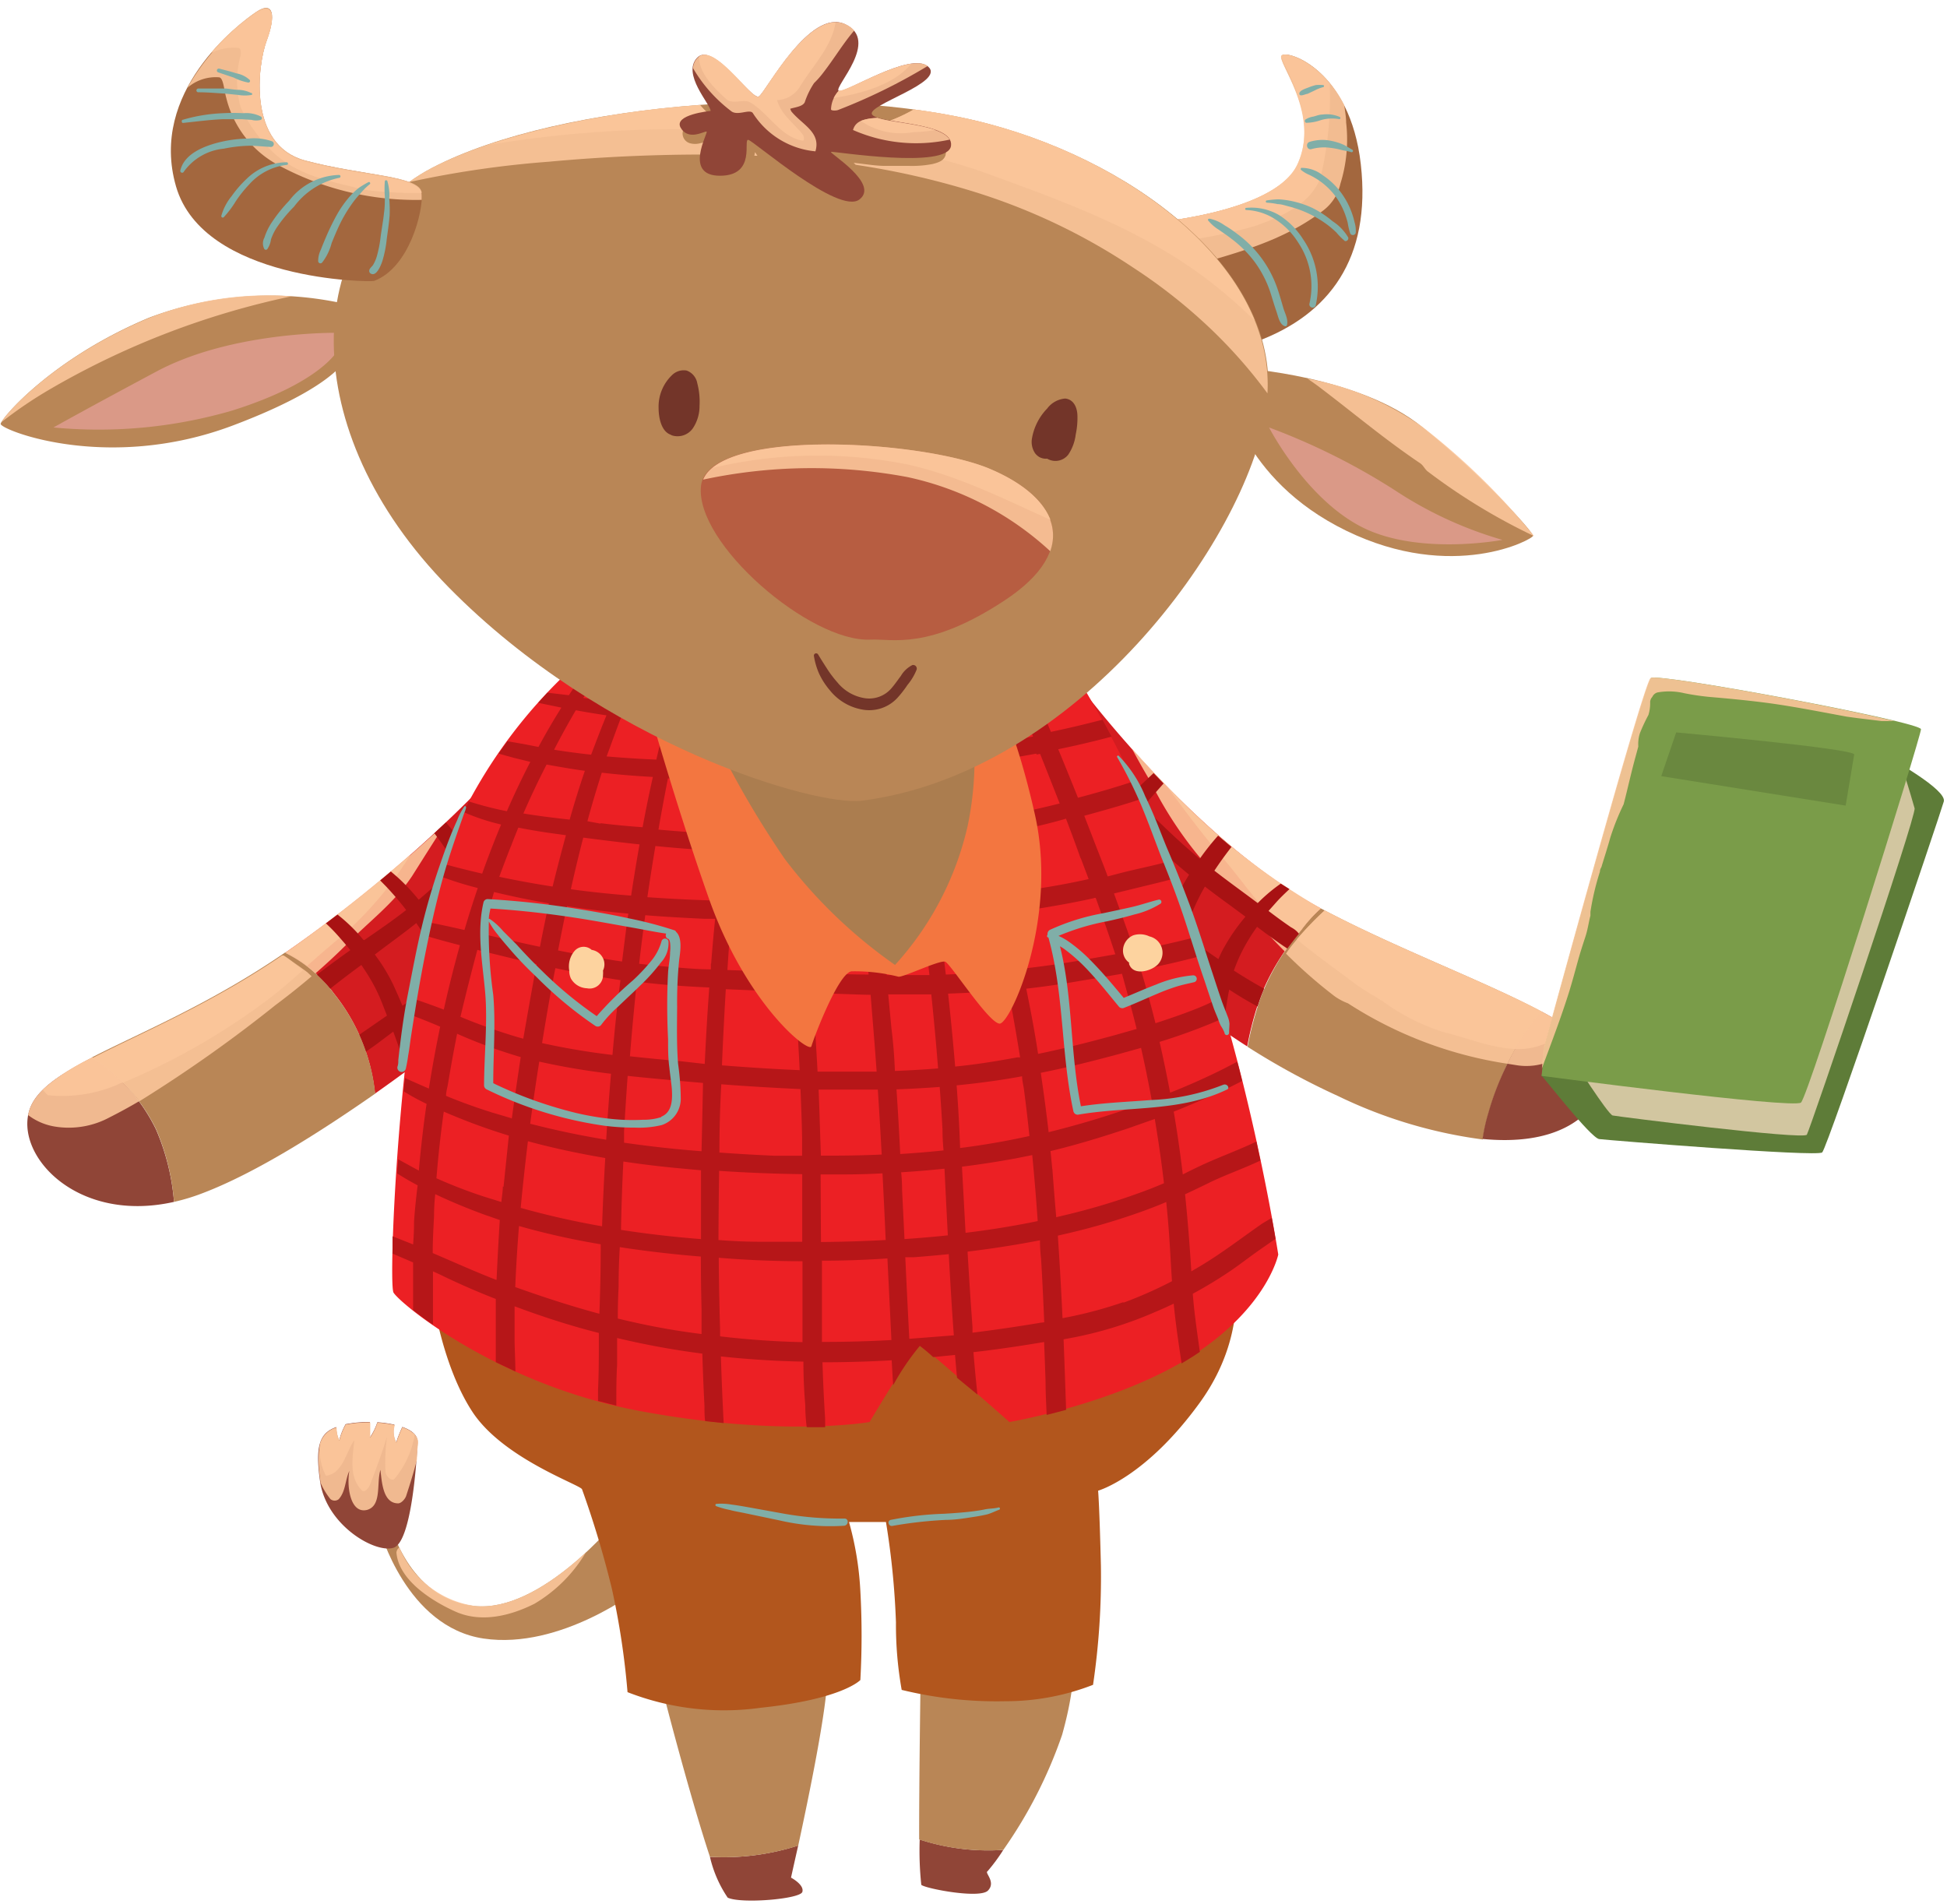 <svg xmlns="http://www.w3.org/2000/svg" viewBox="-0.05 -0.59 146.01 142.8"><title>Depositphotos_126046586_02</title><g data-name="Layer 2"><g data-name="Layer 1" style="isolation:isolate"><path d="M85.3 16.21c.32 0 10.24-.69 12-4.48S95.65 4 96.08 3.57s5.12 1.07 5.92 8.16S99.6 23 94.26 25s-5.87 1.65-6 1.55-2.96-10.34-2.96-10.34z" fill="#a3673e"/><path d="M90.28 19.08c3.15-.91 6.19-1.81 8.91-3.89a3.46 3.46 0 0 0 1.28-2 11.13 11.13 0 0 0 .43-4.59c0-.43-.09-.87-.14-1.31-1.69-3.29-4.37-4.04-4.68-3.72s2.92 4.37 1.17 8.16-11.63 4.48-12 4.48l.84 3.07a9.06 9.06 0 0 0 4.19-.2z" style="mix-blend-mode:overlay" fill="#fbc69a" opacity=".9"/><path d="M99 12.63a26 26 0 0 0 .67-6.94c-1.57-1.93-3.37-2.37-3.62-2.11-.4.42 2.95 4.36 1.2 8.15s-11.63 4.48-12 4.48l.42 1.54a38 38 0 0 0 8.4-1.39c1.93-.69 4.26-1.65 4.93-3.73z" style="mix-blend-mode:overlay" fill="#fbc69a" opacity=".9"/><g style="mix-blend-mode:multiply" fill="#80aea8"><path d="M96.2 22.54c-.14-.47-.27-.95-.43-1.42a8.48 8.48 0 0 0-3-4.14c-.31-.24-.64-.47-1-.68a2.9 2.9 0 0 0-1.12-.49c-.07 0-.15.06-.1.13a3.26 3.26 0 0 0 .83.72c.31.22.62.42.92.66A8.66 8.66 0 0 1 94 19a8.19 8.19 0 0 1 1.24 2.41c.14.44.27.89.42 1.32s.24 1 .63 1.14a.12.12 0 0 0 .17-.07c.12-.42-.15-.89-.26-1.26z"/><path d="M97.67 17.35a5.84 5.84 0 0 0-1.8-1.81 4.13 4.13 0 0 0-2.46-.54.08.08 0 0 0 0 .16 4.3 4.3 0 0 1 2.21.72 5.57 5.57 0 0 1 1.69 1.73 5.87 5.87 0 0 1 .83 4.61.25.25 0 0 0 .47.13 6.32 6.32 0 0 0-.94-5z"/><path d="M101.05 17.21A3.66 3.66 0 0 0 99.88 16a7.49 7.49 0 0 0-1.52-1 7.24 7.24 0 0 0-1.69-.54 6.36 6.36 0 0 0-.85-.1 6.64 6.64 0 0 0-.86.08c-.11 0-.11.17 0 .17a5.39 5.39 0 0 1 .81.11c.26 0 .52.09.78.16a8.25 8.25 0 0 1 3 1.43 7 7 0 0 1 .61.53 5.53 5.53 0 0 0 .59.6c.12.15.38-.04.3-.23z"/><path d="M101.54 16.11a6.21 6.21 0 0 0-.26-.86 5.74 5.74 0 0 0-.86-1.52 5.35 5.35 0 0 0-1.28-1.18 2.55 2.55 0 0 0-1.6-.55.1.1 0 0 0 0 .17 2.43 2.43 0 0 0 .61.36 6 6 0 0 1 .71.41A5.34 5.34 0 0 1 100 14a5.47 5.47 0 0 1 .77 1.35 6.07 6.07 0 0 1 .25.78 4.62 4.62 0 0 0 .19.79.22.22 0 0 0 .41-.05 2.08 2.08 0 0 0-.08-.76z"/><path d="M101.35 10.63c-.24-.13-.45-.28-.7-.39a4.51 4.51 0 0 0-.84-.26 3.21 3.21 0 0 0-1.65.07c-.34.11-.2.65.15.54a3.52 3.52 0 0 1 1.43-.09 5.4 5.4 0 0 1 .74.14c.26.07.53.09.79.18a.1.1 0 0 0 .08-.19z"/><path d="M100.42 8.18A2.43 2.43 0 0 0 99.13 8c-.23 0-.45.09-.67.15a1.59 1.59 0 0 0-.62.23.15.15 0 0 0 .06.24 3.4 3.4 0 0 0 1.1-.2 3 3 0 0 1 1.35-.08.08.08 0 0 0 .07-.16z"/><path d="M99.17 5.79a3.07 3.07 0 0 0-.54 0 4.16 4.16 0 0 0-.58.19c-.17.07-.69.22-.66.47s.47 0 .61 0l.57-.27a3.16 3.16 0 0 1 .62-.24c.08-.02.06-.16-.02-.15z"/></g><path d="M93 27c.21.05 8.86.59 13.6 4.43s8.32 7.9 8.32 8.16-6 3.52-14-.37-9-10.67-9-10.67z" fill="#b98656"/><path d="M106.49 34.18c.21.16.32.43.53.59a45.45 45.45 0 0 0 7.98 4.85 51.08 51.08 0 0 0-8.32-8.15A21.39 21.39 0 0 0 98 27.81q.47.31.93.66c2.6 1.97 4.79 3.84 7.56 5.71z" style="mix-blend-mode:overlay" fill="#fbc69a" opacity=".9"/><path d="M95.12 31.47a49.37 49.37 0 0 1 9.5 4.75 29.41 29.41 0 0 0 8 3.68s-6.27 1.2-10.52-.95-6.98-7.48-6.98-7.48z" fill="#da9987"/><path d="M26 22.24a25.7 25.7 0 0 0-14.88 1C3.84 26.29.05 30.77 0 31.2s8 3.68 17.44.11 8.86-6 8.86-6z" fill="#b98656"/><path d="M21.82 21.63a24.15 24.15 0 0 0-10.67 1.62C4.31 26.1.55 30.21.06 31.07a32.34 32.34 0 0 1 3.59-2.44 60.86 60.86 0 0 1 18.17-7z" style="mix-blend-mode:overlay" fill="#fbc69a" opacity=".9"/><path d="M25.29 24.37c-.16 0-7.95-.12-13.6 2.9s-7.73 4.2-7.73 4.2a35.73 35.73 0 0 0 13.44-1.28c6.69-2.11 7.89-4.53 7.89-4.53z" fill="#da9987"/><path d="M53.19 138.67a9.07 9.07 0 0 0 1.33 3.06c1 .48 5.44.11 5.6-.43s-.85-1.07-.85-1.07.22-1 .54-2.41a18.27 18.27 0 0 1-6.62.85z" fill="#904537"/><path d="M49.51 125.62c0 .12 2.14 8.41 3.68 13.05a18.27 18.27 0 0 0 6.62-.84C60.6 134.18 62 127.43 62 125c.1-3.43-12.49.62-12.49.62z" fill="#b98656"/><path d="M74 139.76a13.41 13.41 0 0 0 1.19-1.61 16.6 16.6 0 0 1-6.27-.78 24.19 24.19 0 0 0 .12 3.4c.27.27 4.38 1.07 5 .43s-.26-1.33-.04-1.44z" fill="#904537"/><path d="M75.19 138.15a34.42 34.42 0 0 0 4.41-8.63c1.23-4.37.85-6.56.75-6.72S69 124.45 69 124.45s-.13 8.14-.12 12.92a16.6 16.6 0 0 0 6.31.78z" fill="#b98656"/><path d="M29.18 113.57s1.33 5.76 6.35 6.29 10.67-6.45 10.56-6.29 1.81 5 1.81 5-5.87 4.59-11.68 3.73-7.79-8.16-7.79-8.16z" fill="#b98656"/><path d="M29.68 115.85c.16 2 2.51 3.57 4.43 4.43s4.11.32 5.92-.59a11 11 0 0 0 3.85-3.84c-2.09 1.93-5.33 4.33-8.35 4a7.23 7.23 0 0 1-5.63-4.38.51.51 0 0 0-.22.38z" style="mix-blend-mode:overlay" fill="#fbc69a" opacity=".9"/><path d="M30.12 106.43a10.17 10.17 0 0 0-.46 1.16 1.74 1.74 0 0 1-.13-1.33 8.27 8.27 0 0 0-1.28-.18 4.78 4.78 0 0 1-.56 1.14v-1.16a9.79 9.79 0 0 0-1.32.08l-.5.08a4.75 4.75 0 0 0-.48 1.22 2.19 2.19 0 0 1-.22-1c-1.26.44-1.59 1.43-1.22 4.05.46 3.31 4.13 5.44 5.51 5s1.74-6.69 1.81-7.86c.04-.57-.43-.95-1.15-1.2z" fill="#904537"/><path d="M25.35 111.85c.53-.59.48-1.44.8-2.13-.21 1.12.05 3.25 1.33 2.93 1.12-.32.69-2 1-3 .11 1 .21 2.51 1.33 2.51.21 0 .48-.27.59-.53.3-.92.59-1.84.82-2.77 0-.57.07-1 .09-1.26 0-.49-.44-.87-1.16-1.13a10.17 10.17 0 0 0-.46 1.16 1.74 1.74 0 0 1-.13-1.33 8.27 8.27 0 0 0-1.28-.18 4.78 4.78 0 0 1-.56 1.14v-1.16a9.79 9.79 0 0 0-1.32.08l-.5.08a4.75 4.75 0 0 0-.48 1.22 2.19 2.19 0 0 1-.22-1c-1.26.44-1.59 1.43-1.22 4.05v.06a5.14 5.14 0 0 0 .75 1.25.49.49 0 0 0 .62.01z" style="mix-blend-mode:overlay" fill="#fbc69a" opacity=".9"/><path d="M24.39 110.09c1.28-.16 1.49-1.76 2.13-2.67-.11 1.23-.43 2.72.53 3.73.21.27.53-.11.64-.37.48-1.23.91-2.4 1.28-3.63a14.87 14.87 0 0 0-.11 2.67c.05.32.48.75.69.48a6.86 6.86 0 0 0 1.5-3.3 2.3 2.3 0 0 0-.93-.54 10.17 10.17 0 0 0-.46 1.16 1.74 1.74 0 0 1-.13-1.33 8.27 8.27 0 0 0-1.28-.18 4.78 4.78 0 0 1-.56 1.14v-1.16a9.79 9.79 0 0 0-1.32.08l-.5.08a4.75 4.75 0 0 0-.48 1.22 2.19 2.19 0 0 1-.22-1 1.76 1.76 0 0 0-1.23 1.24 4.28 4.28 0 0 0 .45 2.38z" style="mix-blend-mode:overlay" fill="#fbc69a" opacity=".9"/><path d="M32.38 96.55s.69 5.23 3 8.75 8.16 5.49 8.22 5.81a73.33 73.33 0 0 1 2.24 7.47 58.47 58.47 0 0 1 1.17 7.74 19.9 19.9 0 0 0 9.99 1.17c6.14-.64 7.47-2.08 7.47-2.08a60.37 60.37 0 0 0 0-6.67 23.48 23.48 0 0 0-.85-5.18h2.77a59.45 59.45 0 0 1 .75 7.52 27.74 27.74 0 0 0 .43 5.07 29.93 29.93 0 0 0 7.74.85 18 18 0 0 0 6.61-1.23 55.46 55.46 0 0 0 .59-8.91c-.11-4.59-.21-5.65-.21-5.65s3.57-1 7.63-6.61 2.45-11 2.29-11.1-59.84 3.05-59.84 3.05z" fill="#b2561d"/><path d="M74.82 112.47c-.32.09-.67.07-1 .14s-.68.12-1 .16c-.69.08-1.38.13-2.07.17a24.2 24.2 0 0 0-4 .46c-.3.07-.17.51.13.45a32 32 0 0 1 4-.45c.68 0 1.36-.11 2-.21q.49-.07 1-.18c.37-.08.68-.26 1-.37a.09.09 0 0 0-.06-.17z" style="mix-blend-mode:multiply" fill="#80aea8"/><path d="M63.27 113.3a24.23 24.23 0 0 1-4.83-.42l-2.44-.44c-.4-.07-.8-.14-1.2-.19a4.42 4.42 0 0 0-1.14-.05.09.09 0 0 0 0 .17 6.35 6.35 0 0 0 1 .28c.4.11.81.17 1.22.26l2.49.52a16.83 16.83 0 0 0 4.88.41c.35-.04.37-.55.02-.54z" style="mix-blend-mode:multiply" fill="#80aea8"/><path d="M37.55 56.9a100.7 100.7 0 0 1-15.36 13.37l-.83.58A10.21 10.21 0 0 1 25 73.93a14.31 14.31 0 0 1 3.07 7.5c4.62-3.25 8.18-6.2 8.18-6.2z" fill="#d41c20"/><path d="M6.87 78.72C4.4 80 2.69 81.14 2.18 82.59 1 86 5.67 91.2 13 89.55a17.14 17.14 0 0 0-1.35-5.43 13.44 13.44 0 0 0-4.78-5.4z" fill="#904537"/><path d="M28.09 81.43a14.31 14.31 0 0 0-3.09-7.5 10.21 10.21 0 0 0-3.66-3.09c-5.54 3.82-10.84 6-14.49 7.87a13.44 13.44 0 0 1 4.81 5.4A17.14 17.14 0 0 1 13 89.55a15.14 15.14 0 0 0 2.11-.64c4.04-1.53 8.89-4.63 12.98-7.48z" fill="#b98656"/><path d="M30.85 65.12c.88-1.39 1.71-2.72 2.55-4a110.51 110.51 0 0 1-11.21 9.19l-.83.58a9.12 9.12 0 0 1 2.24 1.53c.78-.68 1.54-1.38 2.29-2.13 1.71-1.76 3.57-3.09 4.96-5.17z" style="mix-blend-mode:overlay" fill="#fbc69a" opacity=".9"/><path d="M6.87 78.72C4.4 80 2.69 81.14 2.18 82.59a3.24 3.24 0 0 0-.12.45 4.48 4.48 0 0 0 2 .86 6.45 6.45 0 0 0 4.11-.69q1.15-.58 2.23-1.22a15.89 15.89 0 0 0-3.53-3.27z" style="mix-blend-mode:overlay" fill="#fbc69a" opacity=".9"/><path d="M23 72.33c-.39-.3-.8-.57-1.2-.86-.19-.14-.38-.28-.58-.4h-.08c-5.45 3.71-10.64 5.84-14.23 7.7a15.89 15.89 0 0 1 3.5 3.23 104.37 104.37 0 0 0 10.2-7.21c.95-.71 1.84-1.42 2.71-2.16z" style="mix-blend-mode:overlay" fill="#fbc69a" opacity=".9"/><path d="M30.74 63.49c-2.31 2-5.18 4.36-8.55 6.77l-.83.58a8.91 8.91 0 0 1 1.63 1c.73-.64 1.47-1.29 2.25-1.94a26.17 26.17 0 0 0 5.5-6.41z" style="mix-blend-mode:overlay" fill="#fbc69a" opacity=".9"/><path d="M34.53 71.66a32.37 32.37 0 0 0-2-3.26l-.39-.54c.92-.8 1.79-1.65 2.66-2.5q1 1.73 1.94 3.5l.18-2.52-.66-1.12-.49-.82 1.35-1.4.11-1.57-2.1 2c-.34-.52-.69-1-1.07-1.52-.21-.28-.44-.56-.67-.82l-.87.81a25.28 25.28 0 0 1 1.65 2.46c-.92.86-1.85 1.71-2.82 2.53a15.16 15.16 0 0 0-1.6-1.7l-.49-.42-.8.67.46.47a22.73 22.73 0 0 1 1.49 1.75c-1 .79-2.08 1.52-3.13 2.25h-.07q-.28-.34-.58-.66A12.52 12.52 0 0 0 25.26 68l-.87.66c.29.27.57.55.83.84s.68.77 1 1.17c-.84.6-1.68 1.21-2.5 1.84a12 12 0 0 1 1 1.05c.76-.61 1.54-1.2 2.33-1.78.24.36.48.72.7 1.1a11.09 11.09 0 0 1 .58 1.12l.08.17.2.49.36.92-2.07 1.43a13.61 13.61 0 0 1 .5 1.27l.71-.5 1.33-1 .11.3c.31.84.6 1.7.86 2.56l1.19-.89q-.17-.5-.35-1-.25-.81-.64-1.75l1.63-1.22 1.67-1.28c.39.89.74 1.8 1.08 2.72l1.16-.94c-.34-.9-.7-1.8-1.11-2.66l1.5-1.19.1-1.38zm-4.4 3.18q-.34-.82-.71-1.62a13.65 13.65 0 0 0-1-1.72l-.36-.5c1-.77 2.09-1.54 3.11-2.36l.3.45a31.75 31.75 0 0 1 1.95 3.38q-1.63 1.21-3.29 2.37z" fill="#a81213"/><path d="M3.16 81.14a3.62 3.62 0 0 0 .38.41 10.54 10.54 0 0 0 5.12-.75l.49-.22a18.51 18.51 0 0 0-2.28-1.86 15.65 15.65 0 0 0-3.71 2.42z" style="mix-blend-mode:overlay" fill="#fbc69a" opacity=".9"/><path d="M21.76 71.47c-.19-.14-.38-.28-.58-.4h-.08c-5.45 3.71-10.64 5.84-14.23 7.7a18.51 18.51 0 0 1 2.28 1.86l.21-.1a50.74 50.74 0 0 0 10.3-5.87c1.09-.8 2.07-1.64 3-2.49z" style="mix-blend-mode:overlay" fill="#fbc69a" opacity=".9"/><path d="M97.52 69.18A10.35 10.35 0 0 1 99 67.54c-9.78-5.25-18.72-17.44-18.8-17.68l-1.6 15.53a77 77 0 0 0 14.88 12.5 24.84 24.84 0 0 1 1-3.74 17 17 0 0 1 3.04-4.97z" fill="#d41c20"/><path d="M115.56 75.28c-4.33-2.31-10.84-4.72-16.4-7.66l-.16-.08a10.35 10.35 0 0 0-1.49 1.64 17 17 0 0 0-3 5 24.84 24.84 0 0 0-1 3.74 54.93 54.93 0 0 0 6.8 3.7 35.42 35.42 0 0 0 10.84 3.25 13.09 13.09 0 0 1 .43-1.94 20.57 20.57 0 0 1 3.98-7.65z" fill="#b98656"/><path d="M115.56 75.28a20.57 20.57 0 0 0-4 7.61 13.09 13.09 0 0 0-.43 1.94c5.26.51 8.18-1.38 9.17-4.17.65-1.87-1.4-3.6-4.74-5.38z" fill="#904537"/><path d="M99 67.54c-5.44-2.92-10.63-8-14.17-12 .45.85.92 1.69 1.44 2.55l.32.64a29.4 29.4 0 0 0 5 6.83 12.8 12.8 0 0 1 1.07 1.33c1.24 1.35 2.41 2.64 3.64 3.88.39-.55.8-1.09 1.25-1.63a10.35 10.35 0 0 1 1.45-1.6z" style="mix-blend-mode:overlay" fill="#fbc69a" opacity=".9"/><path d="M99.29 67.69a23.6 23.6 0 0 0-2.45 2.62c-.16.2-.31.41-.45.62a36.09 36.09 0 0 0 3.65 3.2 4.48 4.48 0 0 0 1 .53A30.34 30.34 0 0 0 113 79.19a17 17 0 0 1 2.57-3.91c-4.31-2.28-10.75-4.68-16.28-7.59z" style="mix-blend-mode:overlay" fill="#fbc69a" opacity=".9"/><path d="M118.12 77.49c.1-.15.19-.3.28-.45a21.44 21.44 0 0 0-2.84-1.76 17 17 0 0 0-2.56 3.91l.75.12a4.61 4.61 0 0 0 4.37-1.82z" style="mix-blend-mode:overlay" fill="#fbc69a" opacity=".9"/><path d="M99 67.54a50.87 50.87 0 0 1-11.55-9.16c1.42 1.91 2.71 3.66 4.26 5.45 1.28 1.49 2.29 3 3.63 4.37.56.55 1.13 1.05 1.72 1.54l.46-.56A10.35 10.35 0 0 1 99 67.54z" style="mix-blend-mode:overlay" fill="#fbc69a" opacity=".9"/><path d="M96.76 68.95c-.57-.39-1.13-.8-1.68-1.22l.57-.64c.3-.34.63-.65 1-1l-.65-.41A12.37 12.37 0 0 0 94.41 67l-.14.14c-1.08-.81-2.18-1.6-3.25-2.43.4-.61.83-1.2 1.28-1.78l-1-.85a18.74 18.74 0 0 0-1.38 1.74q-1.37-1.14-2.65-2.38c-.53-.51-1.06-1-1.56-1.56.49-.58 1-1.14 1.5-1.71l-.75-.78-.84.79c-.26.25-.51.51-.76.77l-.25-.3a35.3 35.3 0 0 1-2.22-3.12c-.7-1.07-1.35-2.18-2.05-3.26l-.34-.56-.23 2.21c.77 1.28 1.54 2.55 2.4 3.78a27.54 27.54 0 0 0 1.77 2.3 14.71 14.71 0 0 0-1.09 1.53 12.07 12.07 0 0 0-.85 1.62c-.56-.59-1.11-1.18-1.68-1.76-.4-.41-.8-.82-1.21-1.22L79 61.54l.25.28q1.14 1.29 2.3 2.55-.28.74-.53 1.5c-.17.51-.33 1-.48 1.55l1.19 1.17c.28-1 .58-2 .92-3 1 1.11 2.1 2.2 3.23 3.22q.6.55 1.23 1.07l-.16.64c-.18.75-.35 1.51-.53 2.26l1.29 1 .1-.43c.19-.82.37-1.65.57-2.47l1.27 1q.6.44 1.22.87c0 .18-.08.36-.12.54-.17.82-.32 1.65-.46 2.48l1.31.92.18-1c.12-.69.21-1.38.35-2.06q1 .66 2.13 1.27c.07-.22.14-.44.22-.66s.18-.46.27-.68q-1.16-.64-2.27-1.36a12.49 12.49 0 0 1 1.16-2.41c.18-.3.38-.59.58-.87.42.32.84.63 1.27.94s.68.48 1 .69c.28-.37.56-.74.87-1.11-.18-.23-.36-.36-.6-.49zm-9.24-.48c-1.23-1-2.4-2.13-3.53-3.27l-.89-.91.1-.29a14 14 0 0 1 1.62-3 45.34 45.34 0 0 0 4 3.76l.3.25q-.31.51-.59 1a17.14 17.14 0 0 0-1.01 2.45zm4.22 2c-.15.28-.29.57-.42.87q-1.31-.88-2.54-1.86.1-.34.21-.67a16.36 16.36 0 0 1 1.32-2.91q.89.69 1.81 1.35l1.23.91a14.16 14.16 0 0 0-1.61 2.32z" fill="#a81213"/><path d="M99.29 67.69a26.06 26.06 0 0 0-2.09 2.17c1.37 1.14 2.8 2.14 4.28 3.26.69.53 1.44.91 2.24 1.44a15.73 15.73 0 0 0 4.43 2.24c1.82.45 3.66 1.22 5.43 1.28a16.09 16.09 0 0 1 2-2.8c-4.32-2.28-10.76-4.68-16.29-7.59z" style="mix-blend-mode:overlay" fill="#fbc69a" opacity=".9"/><path d="M116.47 77.33a4.09 4.09 0 0 0 1-.93c-.58-.37-1.22-.75-1.93-1.12a16.09 16.09 0 0 0-2 2.8 4.92 4.92 0 0 0 2.93-.75z" style="mix-blend-mode:overlay" fill="#fbc69a" opacity=".9"/><path d="M43 49.38a37.91 37.91 0 0 0-9 12.4c-3.89 8.17-5 33.77-4.54 34.57s7.76 6.88 18.45 8.88 17.25.83 17.25.83 3.51-5.87 3.76-5.79 6.73 5.79 6.73 5.79 8.16-1.39 13.76-5 6.4-7.56 6.4-7.56-2.32-15.2-7.12-27.1-9.29-18.46-9.61-18.54S43 49.38 43 49.38z" fill="#ec2024"/><path d="M94.6 91.18c-1.55 1.08-3.05 2.24-4.68 3.21l-.63.37c-.12-1.93-.27-3.86-.47-5.78q.88-.41 1.76-.84c1.25-.62 2.59-1.07 3.89-1.69-.1-.46-.2-.93-.3-1.42l-.13.06c-1.31.61-2.68 1.11-4 1.72-.47.22-.93.45-1.39.68q-.19-1.59-.43-3.17-.12-.77-.25-1.54c1.19-.46 2.36-1 3.51-1.5.54-.25 1.09-.52 1.62-.8-.12-.47-.24-1-.37-1.44l-1 .52c-1.15.58-2.36 1.12-3.48 1.58l-.55.22q-.36-1.91-.79-3.81A43.81 43.81 0 0 0 91.17 76l.66-.3q-.2-.7-.41-1.41l-.85.39c-1 .46-2.3.92-3.48 1.31l-.49.16q-.37-1.5-.8-3c-.1-.35-.2-.7-.31-1 1.64-.33 3.26-.69 4.87-1.14q-.24-.7-.48-1.39c-1.15.31-2.32.57-3.48.83l-1.4.24c-.47-1.44-1-2.86-1.51-4.27l2.67-.65c.67-.16 1.35-.33 2-.51L87.67 64l-.46.12c-1.16.3-2.34.53-3.5.84l-.69.18c-.37-1-.75-1.93-1.12-2.9l-.64-1.65q1.3-.35 2.59-.73c.57-.17 1.15-.35 1.71-.54L85 58c-1.39.46-2.8.87-4.21 1.24q-.73-1.82-1.48-3.64 2-.41 4-.94l-.68-1.27c-1.29.33-2.57.64-3.87.91q-.41-1-.84-1.94l-.41-.91q1.78-.39 3.54-.81c-.25-.41-.48-.77-.68-1.09q-1.7.4-3.4.78c-.33-.66-.68-1.32-1-2l-.33-.33h-1.12c.21.38.4.76.59 1.14s.46 1 .67 1.44l-1.2.25q-1.43.29-2.87.54-.3-.85-.62-1.68c-.2-.51-.42-1-.64-1.51h-.86l.12.37q.47 1.42.91 2.86v.12l-2.37.36c-.14-1.21-.27-2.42-.41-3.63h-.76c0 1.1.13 2.2.21 3.29v.43l-2 .24c0-.7-.08-1.41-.11-2.11s0-1.18 0-1.77h-.78c-.08.84-.1 1.68-.12 2.51v1.45q-1.55.15-3.09.25v-4.07h-.67q-.11 2-.21 4.09-2 .1-3.91.1c.17-1.34.33-2.68.49-4h-.61c-.25 1.2-.48 2.41-.71 3.62l-.07.37q-1.55 0-3.11-.11l-1.21-.08q.42-1.68.82-3.47h-.77q-.58 1.73-1.07 3.5-1.63-.14-3.26-.34c.31-.77.63-1.53.91-2.31l.26-.71h-.75l-.17.28A25.38 25.38 0 0 0 46 51.8l-.11.24-2.2-.29.19-.31q.55-.91 1.11-1.8l.22-.35h-1q-.66.87-1.27 1.76l-.33.5-1.61-.19-.69.76 1.74.36q-.78 1.24-1.49 2.53l-.23.42-1.07-.21L38 55l-.66.93 1.16.32 1.22.3q-.94 1.82-1.76 3.7a25.27 25.27 0 0 1-2.61-.66l-.23-.07-.42.79.12.05a15.46 15.46 0 0 0 2.31.79l.4.1q-.46 1.1-.88 2.21-.28.73-.54 1.47-1.53-.35-3-.76-.14.44-.27.91a25.15 25.15 0 0 0 2.94.93q-.53 1.56-1 3.15c-.92-.21-1.85-.42-2.78-.59q-.11.51-.21 1c.88.26 1.76.5 2.65.73q-.67 2.4-1.21 4.83c-.73-.28-1.47-.55-2.21-.79q-.09.61-.17 1.22c.71.27 1.41.55 2.11.85q-.48 2.31-.85 4.64c-.6-.26-1.2-.52-1.79-.79l-.1 1 .45.27c.41.24.84.46 1.27.67q-.36 2.47-.58 5c-.52-.27-1-.55-1.55-.84l-.07 1.06c.5.32 1 .61 1.53.89Q31.1 89.64 31 91q0 .87-.07 1.74l-1.54-.61v1.3l1.19.51.35.15v3.57c.41.33.91.7 1.49 1.1v-4l.57.26q2.01.98 4.14 1.81v4.74c.47.23 1 .47 1.47.7 0-.84-.06-1.68-.06-2.52v-2.37c2.08.78 4.18 1.46 6.32 2v.39c0 1.28 0 2.56-.06 3.84v.87l1.37.35v-.15c0-1 0-1.94.06-2.92v-2a60.58 60.58 0 0 0 6.39 1.17q.06 2 .16 3.91c0 .38 0 .77.05 1.15l1.39.15q-.13-2.52-.21-5 3.08.33 6.19.39 0 1.64.14 3.27 0 .83.11 1.65h1.38v-.6c-.09-1.42-.16-2.85-.2-4.27q2.6 0 5.19-.15.05.94.11 1.87a18.39 18.39 0 0 1 2-2.95 12.47 12.47 0 0 1 1 .84l1.64-.16q.07.85.15 1.71l1.53 1.26q-.17-1.59-.3-3.18l.69-.08q2.31-.29 4.61-.68.06 1.48.11 3c0 .82.05 1.65.08 2.47l1.46-.38c-.06-1.76-.12-3.53-.19-5.29l.79-.15a29.34 29.34 0 0 0 6.05-1.89q.72-.3 1.42-.64c.14 1.5.37 3 .59 4.49l.84-.52.53-.35c-.2-1.45-.42-2.9-.53-4.36q1.42-.77 2.76-1.67c.77-.52 1.49-1.09 2.25-1.62l1.19-.83c-.07-.43-.17-1-.28-1.57zM55.49 60.35q.14-1.26.29-2.53 2.15 0 4.3-.12c0 .48 0 1-.06 1.45l-.12 2.91h-4.57q.07-.89.16-1.71zm4.2 8.14v3.87L57 72.25l-2.5-.09q.12-1.88.27-3.77c1.62.06 3.23.09 4.91.1zM54.85 67q.16-1.85.33-3.7c1.55.07 3.1.1 4.65.1 0 1.23-.09 2.46-.12 3.69q-2.43-.02-4.86-.09zm4.83 6.82c0 2 .15 3.9.24 5.85-1.94-.08-3.89-.21-5.83-.36q.12-2.86.29-5.71zm.3 7.26c.05 1.21.1 2.42.12 3.63v1.38h-2.06Q56 86 53.9 85.85q0-2.56.14-5.12c1.96.15 3.96.27 5.96.36zm-9.06-27.36q2.18.18 4.38.25c-.13.83-.25 1.66-.37 2.5h-4.61q.3-1.4.6-2.75zm3.83 4.12l-.13 1q-.21 1.56-.39 3.13-2.46-.12-4.9-.34l.08-.48c.2-1.12.41-2.24.63-3.36 1.58.04 3.15.06 4.72.05zm-8.24-4.61l2 .25 1.34.14q-.36 1.37-.68 2.76-1.86-.08-3.73-.24c.37-.98.71-1.95 1.08-2.91zm.08 18.29c-.78-.11-1.55-.24-2.32-.37s-1.65-.29-2.47-.46q.32-1.66.67-3.32c1.53.24 3.06.42 4.6.56l-.1.67q-.19 1.47-.37 2.92zm.09 15q2 .3 4 .49l1.84.17v5.16q-3-.23-6-.69.05-2.65.18-5.18zm-3.34-20.34l-.58-.08q.43-1.94.93-3.87 2.11.28 4.22.51-.34 1.92-.63 3.84-1.98-.15-3.94-.4zm1.63-5L44 61q.5-1.83 1.08-3.64c1.27.15 2.55.25 3.83.32q-.42 1.88-.77 3.77-1.59-.11-3.14-.3zm-3.23-6q.67-1.27 1.39-2.5 1.15.21 2.3.38c-.41 1-.79 2-1.15 2.95q-1.39-.15-2.78-.37zm-.8 1.57c1 .18 1.91.34 2.87.47q-.62 1.82-1.14 3.66c-1.16-.13-2.32-.27-3.47-.46q.8-1.84 1.73-3.65zm-2.68 6.15c.18-.48.37-.95.56-1.42 1 .2 2 .36 3.07.5l.5.07q-.52 1.91-1 3.85-2-.31-4-.73.43-1.17.86-2.26zM37 66.31c1.36.33 2.73.61 4.11.85q-.35 1.63-.67 3.26c-1.23-.26-2.46-.54-3.68-.82l-.71-.17q.49-1.56.95-3.12zm-1.29 4.33c1.49.37 3 .74 4.48 1.08-.35 1.86-.67 3.72-1 5.59l-.33-.09a42.85 42.85 0 0 1-4.38-1.55q.6-2.53 1.27-5.03zm1.43 24.75c-1.6-.62-3.16-1.33-4.74-2 0-.92.05-1.84.1-2.77q0-.82.09-1.65c1.17.56 2.37 1.05 3.58 1.5l1.26.44q-.14 2.24-.24 4.48zm.52-7c0 .39-.08.78-.11 1.17l-1.35-.42a36.76 36.76 0 0 1-3.52-1.36q.2-2.51.55-5a45.59 45.59 0 0 0 4.88 1.8q-.2 1.94-.4 3.85zm.62-5.12l-1.42-.42q-1.76-.55-3.46-1.25c0-.31.1-.62.15-.93q.31-1.87.68-3.73A37.94 37.94 0 0 0 39 78.69q-.35 2.31-.67 4.62zm6.62 14.67c-2.13-.57-4.23-1.26-6.31-2 .06-1.53.16-3.06.28-4.58A56.12 56.12 0 0 0 45 92.73q0 2.6-.1 5.21zm.2-6.56Q42 90.84 39 90q.06-.68.13-1.35.19-1.83.41-3.65c1.91.52 3.85.93 5.8 1.26q-.15 2.56-.24 5.12zm.32-6.49a65.03 65.03 0 0 1-5.71-1.2q.31-2.33.68-4.66a53.17 53.17 0 0 0 5.38.91q-.21 2.47-.36 4.95zm.46-6.36a52.84 52.84 0 0 1-5.28-.89c.31-1.88.62-3.75 1-5.62 1.62.35 3.24.65 4.88.9q-.36 2.8-.6 5.61zm4.66 20.64c-1.43-.23-2.85-.53-4.26-.87q0-1.18.06-2.36 0-1.5.09-3l.37.06q2.84.42 5.71.65 0 2 .05 3.91v1.9c-.65-.08-1.34-.18-2.03-.29zm2-13.42a86.1 86.1 0 0 1-5.79-.64v-.86q.12-2.08.27-4.15c1.39.15 2.78.27 4.16.4l1.49.13q-.05 2.55-.11 5.12zm.23-6.55L51 79c-1.27-.11-2.54-.23-3.81-.37q.22-2.79.52-5.58h.17c1.75.23 3.5.34 5.26.42q-.21 2.9-.34 5.73zm.49-7.52v.43c-.89 0-1.78-.08-2.67-.15s-1.81-.16-2.71-.27q.21-1.82.46-3.64c1.49.12 3 .2 4.46.27h.78q-.17 1.68-.3 3.37zm-4.76-5q.28-1.91.6-3.82c1.28.13 2.57.23 3.86.31l1.11.06q-.21 1.86-.39 3.72c-1.68-.04-3.43-.13-5.16-.25zm5.35 20.54q3.12.21 6.26.25v5.07h-3.1q-1.55 0-3.18-.13.01-2.6.05-5.18zm.1 12.4v-.51q-.08-2.68-.1-5.37Q57 94 60.13 94v6.07q-3.06-.07-6.13-.43zm6.16-43.32q-2.1.09-4.2.13.15-1.23.31-2.46 1.82 0 3.64-.05h.36q-.03 1.19-.08 2.4zm24.61 18.45c.16.61.32 1.22.47 1.83l-1.69.48c-1.88.51-3.79 1-5.7 1.39q-.31-2-.69-3.89l-.2-1q1.59-.18 3.18-.44c1.32-.22 2.64-.44 4-.68q.31 1.12.63 2.31zm-2.73-8h.13c.51 1.4 1 2.81 1.47 4.23l-2.85.5q-2.06.35-4.13.58-.41-2.12-.81-4.23h.21C78 67.54 80 67.21 82 66.77zm-1-3l.6 1.59q-1.88.42-3.78.71-1.15.18-2.31.32-.37-1.87-.76-3.74l-.11-.63 1-.19c1.43-.27 2.85-.59 4.26-1q.59 1.54 1.11 3.01zM69 67q-1.47.07-2.94.09-.07-1.35-.12-2.69v-1.24q1.3-.11 2.6-.24zm-.09-9.86q1.61-.15 3.21-.35l.12.49q.44 1.82.83 3.66-1.8.29-3.61.51l-.15-1.17q-.22-1.6-.4-3.17zm.26 11.26l.34 2.88.14 1.26h-3.2q-.17-2-.3-4.06 1.5-.04 3.01-.11zm.46-5.61q1.86-.22 3.72-.52.45 2.17.87 4.35c-1.34.14-2.69.24-4 .31q-.31-2.09-.59-4.17zM74.48 68l.22 1.16.58 3.06q-2.19.2-4.4.28-.25-2.08-.52-4.17c1.37-.1 2.75-.21 4.12-.33zm3.2-12l.27-.05q.74 1.86 1.47 3.72l-.61.15q-2.22.54-4.47.95-.47-2.05-1-4.08 2.16-.37 4.34-.76zm-1.41-4.19c.23.54.45 1.08.66 1.62l.49 1.22c-1.49.28-3 .51-4.49.7q-.19-.68-.4-1.37t-.43-1.37q2.1-.44 4.17-.88zm-5.28 1c.26.9.52 1.8.77 2.7q-1.51.18-3 .32l-.32-2.63q1.28-.26 2.56-.47zm-3 5.43q.19 1.7.39 3.39l-.57.06-1.9.18c0-.77 0-1.54-.06-2.3s-.07-1.41-.12-2.12h.06l2.1-.17zm-.5-4.91q.12 1.29.25 2.59l-1.24.1-.9-.02-.08-1.13-.1-1.37zm-6.25.61q1.57-.1 3.14-.25c0 .83.08 1.65.12 2.48q-1.65.11-3.31.19l.02-2.5zM61 61.08c0-1.14.07-2.28.1-3.42q1.71-.08 3.41-.2c.06 1.48.07 3 .08 4.44-.8.06-1.61.1-2.41.13L61 62v-.92zm0 2.31c1.16 0 2.32-.07 3.48-.15h.19q0 1.93.12 3.86h-3.84q-.03-1.85.05-3.71zm-.1 5.11h3.92c.07 1.34.16 2.69.27 4-1.39 0-2.77-.06-4.15-.11-.04-1.29-.04-2.59-.04-3.89zm.1 5.41c1.41 0 2.82.09 4.24.11.15 1.92.32 3.84.45 5.76h-4.43c-.1-2-.26-3.93-.26-5.87zm.37 7.22h4.41q.16 2.43.29 4.87c-1.52.07-3 .09-4.56.08-.06-1.63-.1-3.29-.17-4.95zm.15 6.36h1.75q1.43 0 2.86-.08.13 2.5.24 5-2.42.13-4.85.15c-.02-1.69-.02-3.38-.03-5.06zm.07 12.56V93.96q2.46 0 4.91-.17l.3 6.12q-2.67.15-5.25.14zm5.21-23.53l-.24-2.53h3.23q.29 2.77.51 5.55-1.62.13-3.24.19-.06-1.62-.26-3.21zm.38 4.59q1.62-.06 3.24-.18.12 1.59.21 3.18 0 .79.08 1.58-1.62.17-3.25.27c-.08-1.62-.17-3.23-.28-4.84zm.42 7.55q0-.67-.07-1.33 1.63-.1 3.25-.27c.08 1.65.16 3.31.25 5q-1.62.17-3.25.28l-.18-3.67zm.54 11.15q-.16-3.06-.3-6.11h.67q1.29-.1 2.59-.23c.06 1.16.13 2.31.2 3.47q.08 1.31.18 2.62l-3.34.26zm3.44-20.41q-.23-2.74-.53-5.47c1.5-.05 3-.14 4.51-.28.32 1.68.62 3.37.89 5.06h-.21c-1.56.29-3.11.54-4.66.69zm.11 1.41c1.64-.16 3.28-.38 4.91-.68 0 .34.1.68.14 1q.23 1.74.41 3.48-2.58.57-5.2.9-.08-2.33-.26-4.69zm.4 6.1c1.36-.17 2.72-.38 4.07-.63l1.2-.24q.24 2.47.41 4.95c-1.79.37-3.59.66-5.41.88l-.27-4.95zM78 98.61q-2.55.43-5.12.75v-.42c-.14-1.89-.26-3.77-.37-5.66 1.82-.22 3.63-.5 5.43-.85q0 .68.08 1.36c.1 1.6.17 3.19.24 4.79zm0-18.74c2-.4 3.93-.89 5.87-1.41l1.65-.46q.44 1.95.8 3.92a67.65 67.65 0 0 1-7.73 2.4q-.26-2.23-.59-4.45zm.86 7.2q-.06-.67-.13-1.33c2-.48 3.95-1.08 5.89-1.73l1.93-.68q.22 1.32.41 2.65.15 1.08.28 2.17c-.63.27-1.26.52-1.91.75a50 50 0 0 1-5.46 1.63l-.71.17q-.16-1.82-.29-3.63zm5.33 10a31.2 31.2 0 0 1-4.56 1.2q-.14-3.09-.35-6.19l.87-.2a50.16 50.16 0 0 0 5.47-1.62c.61-.22 1.2-.45 1.79-.7.05.5.1 1 .14 1.51.13 1.47.19 3 .29 4.43a31.68 31.68 0 0 1-3.64 1.61z" fill="#b61618"/><path d="M48 50.42s2.32 8.48 5.12 16.4 7.52 11.64 7.68 11.06 2-5.46 3-5.62a13.29 13.29 0 0 1 3.52.4c.32.08 3.12-1.28 3.52-1.12s3.28 4.64 4.08 4.64 4.4-7.84 2.64-15.68-3.76-10.64-3.76-10.64z" fill="#f37640"/><path d="M52.51 52.58a70.93 70.93 0 0 0 6.32 11.29 37 37 0 0 0 8.24 7.91 23.1 23.1 0 0 0 5.44-10.4 24.21 24.21 0 0 0 0-10z" fill="#ab7d4f"/><path d="M50.8 79.19c-.11-1.41-.08-2.85-.07-4.27a32.05 32.05 0 0 1 .15-3.49c.07-.56.28-1.69-.24-2.14a.14.14 0 0 0-.09-.1 29.31 29.31 0 0 0-3.42-.9c-1.18-.26-2.37-.47-3.55-.66a65 65 0 0 0-7.06-.79.32.32 0 0 0-.31.24c-.52 2.22-.08 4.49.12 6.72s-.07 4.7-.08 7a.34.34 0 0 0 .17.3 29.35 29.35 0 0 0 8.86 2.74 17.5 17.5 0 0 0 2.29.14 7.28 7.28 0 0 0 2-.19A2.08 2.08 0 0 0 51 81.72a19.75 19.75 0 0 0-.2-2.53zm-1.26 4a4.1 4.1 0 0 1-1.34.2 15.62 15.62 0 0 1-1.63 0 20.25 20.25 0 0 1-3.42-.51 31.15 31.15 0 0 1-6.21-2.23c0-2.21.19-4.42 0-6.63a33.51 33.51 0 0 1-.33-5.5 5.79 5.79 0 0 0 .68 1c.28.37.59.72.89 1.07.62.73 1.29 1.42 2 2.09a29.65 29.65 0 0 0 4.43 3.68.33.33 0 0 0 .45-.12 9.66 9.66 0 0 1 1.25-1.34c.57-.55 1.15-1.08 1.71-1.63a14 14 0 0 0 1.49-1.67 2.12 2.12 0 0 0 .57-1.6.27.27 0 0 0-.52 0 4 4 0 0 1-.68 1.36 14 14 0 0 1-1.47 1.58 26 26 0 0 0-2.71 2.68 29.88 29.88 0 0 1-4.09-3.38 40.56 40.56 0 0 1-1.93-2l-1-1a5 5 0 0 0-1-.91.09.09 0 0 0-.07 0c0-.26.07-.52.12-.78 2.26.13 4.51.4 6.74.75 1.19.19 2.38.41 3.56.62 1 .17 1.91.37 2.88.51a.28.28 0 0 0 .15.4c.08 0 0 0 .08.07a1.12 1.12 0 0 1 .06.21 2.92 2.92 0 0 1 0 .72c0 .51-.12 1-.15 1.52-.09 1.68-.08 3.37 0 5 0 .72 0 1.44.1 2.15.05.51.13 1 .18 1.54.05.77.06 1.78-.79 2.12z" style="mix-blend-mode:multiply" fill="#80aea8"/><path d="M34.78 59.89a4.45 4.45 0 0 0-.53 1c-.17.38-.34.76-.49 1.14-.31.77-.58 1.55-.85 2.33q-.81 2.35-1.38 4.77c-.38 1.62-.68 3.25-1 4.88s-.53 3.27-.71 4.9c0 .16 0 .33-.06.49a.32.32 0 0 0 .62.17 9.9 9.9 0 0 0 .18-1c.08-.42.13-.86.19-1.28q.19-1.23.39-2.46c.27-1.64.57-3.27.91-4.9s.71-3.24 1.16-4.83 1-3.14 1.55-4.7a2.23 2.23 0 0 0 .14-.4c.01-.1-.07-.18-.12-.11z" style="mix-blend-mode:multiply" fill="#80aea8"/><path d="M92.15 76.19a1.79 1.79 0 0 0-.14-.56c-.15-.4-.32-.8-.46-1.21-.27-.78-.52-1.57-.78-2.35-.52-1.59-1-3.18-1.59-4.76S88.06 64.4 87.46 63c-.53-1.29-1-2.59-1.62-3.85a9.38 9.38 0 0 0-2-3.06.08.08 0 0 0-.12.09 32.41 32.41 0 0 1 1.82 3.64c.53 1.27 1 2.58 1.49 3.85.61 1.5 1.19 3 1.7 4.53s1 3.18 1.55 4.76q.33 1 .67 2c.11.32.25.62.37.93a3 3 0 0 0 .18.45 2.66 2.66 0 0 1 .28.53.17.17 0 0 0 .34 0c.01-.31.03-.5.03-.68z" style="mix-blend-mode:multiply" fill="#80aea8"/><path d="M91.67 80.77a16.38 16.38 0 0 1-5.4 1.14c-1.76.14-3.52.2-5.26.47-.82-4-.59-8.11-1.57-12 .14.08.28.17.41.27A12.76 12.76 0 0 1 81.37 72c.89.92 1.68 1.93 2.5 2.92a.34.34 0 0 0 .34.09c.86-.33 1.69-.72 2.53-1.07.44-.19.89-.36 1.35-.51s.91-.24 1.38-.35a.26.26 0 0 0-.07-.52 9.22 9.22 0 0 0-2.75.69c-.82.31-1.62.67-2.43 1-.79-.95-1.58-1.9-2.45-2.78a11.61 11.61 0 0 0-1.62-1.4 4.43 4.43 0 0 0-.82-.47A17.67 17.67 0 0 1 83 68.5c.68-.15 1.35-.31 2-.5a6.49 6.49 0 0 0 1.94-.79.17.17 0 0 0-.13-.32c-.66.16-1.3.39-2 .55s-1.42.31-2.13.46a16.5 16.5 0 0 0-4 1.25.35.35 0 0 0-.17.36.14.14 0 0 0 0 .2h.06c1.19 4.27.94 8.75 1.88 13.06a.33.33 0 0 0 .4.23c3.71-.63 7.6-.19 11.08-1.86.29-.08.07-.5-.26-.37z" style="mix-blend-mode:multiply" fill="#80aea8"/><path d="M86.15 69.64a1.65 1.65 0 0 0-1.22-.08 1.26 1.26 0 0 0-.76 1.05 1.1 1.1 0 0 0 .46 1 .17.17 0 0 0 0 .12c.33.9 1.68.51 2.16 0a1.26 1.26 0 0 0-.64-2.09z" fill="#fdd39f"/><path d="M45.23 71.42a1.14 1.14 0 0 0-.91-.77.9.9 0 0 0-1.3.1 1.8 1.8 0 0 0-.38 1.45v.09a1.33 1.33 0 0 0 .13.52 1.45 1.45 0 0 0 1.2.72 1 1 0 0 0 1.2-1 1.81 1.81 0 0 0 0-.33 1.07 1.07 0 0 0 .06-.78z" fill="#fdd39f"/><path d="M116.93 77.88s-1.53 2.12-1.37 2.22 3.68 4.66 4.32 4.74 16.32 1.35 16.72 1 8.88-25.44 9.12-26.32-3.92-3.19-4.48-3.51-24.31 21.87-24.31 21.87z" fill="#5e7c38"/><path d="M117.89 78.83s2.64 4.16 3 4.24 14.32 1.84 14.56 1.44 8.24-23.93 8.08-24.48-1.36-4.8-1.76-4.8-21 15.2-21 15.2z" fill="#d2c6a0"/><path d="M115.76 77.94l-.2 2.16s18.88 2.49 19.45 2 9-27.45 9-28-19.68-4.24-20.24-3.84-8.01 27.68-8.01 27.68z" fill="#7a9c49"/><path d="M123.73 50.26c-.56.4-8 27.68-8 27.68l-.15 1.6c.71-1.92 1.44-3.82 2.05-5.77.24-.78.45-1.57.67-2.36.16-.58.35-1.16.54-1.74s.24-1.06.38-1.59v-.29a19.76 19.76 0 0 1 .71-3 .66.66 0 0 1 .11-.34c.22-.73.46-1.46.67-2.22a18.5 18.5 0 0 1 1-2.5c.31-1.19.57-2.4.9-3.59l.2-.74a2.7 2.7 0 0 1 .12-1 13.23 13.23 0 0 1 .64-1.37 3 3 0 0 0 .13-.93.57.57 0 0 1 .16-.42.59.59 0 0 1 .4-.34 4.91 4.91 0 0 1 2 .06 18.76 18.76 0 0 0 1.9.28c1.52.13 3 .27 4.56.48 1.92.27 3.83.65 5.73 1l.81.11 1.81.22h.93c-4.94-1.22-17.82-3.55-18.27-3.23z" style="mix-blend-mode:overlay" fill="#fbc69a" opacity=".9"/><path d="M124.53 57.62l1.12-3.28S139.09 55.56 139 56l-.64 3.83z" fill="#6a883f"/><path d="M64.6 59.46c-3.45.45-19.36-4.16-31-16S22.67 17.06 32.35 12 62.27 5.58 74 8.68s22.47 11.66 20.92 21.5-14.24 27.2-30.32 29.28z" fill="#b98656"/><path d="M61 11.4l1.16.13-.16-.16z" style="mix-blend-mode:overlay" fill="#fbc69a" opacity=".9"/><path d="M74 8.68a44.44 44.44 0 0 0-5.52-1.06 12.61 12.61 0 0 1-4.62 1.56.62.62 0 0 1-.62-.62.58.58 0 0 1 .07-.29.67.67 0 0 1 .31-.57 5.88 5.88 0 0 1 .78-.49 82.2 82.2 0 0 0-8.83-.1 1.12 1.12 0 0 1 .08 1.1 1.08 1.08 0 0 1 .8.59.68.68 0 0 1 .16.1 3.91 3.91 0 0 1 .79.92 4.85 4.85 0 0 0 .59.82 4.17 4.17 0 0 0 .8.57l1.77.15a.65.65 0 0 1-.36-.57.63.63 0 0 1 .62-.62c2.15-.12 4.32 0 6.46-.18a.62.62 0 0 1 .61-.53 6.37 6.37 0 0 1 2.25.23 1.24 1.24 0 0 1 .75 1.12c0 .62-.53.78-1 .9a8 8 0 0 1-1.79.14h-1.85c-.62 0-1.52-.15-2.28-.23l.15.15a59.51 59.51 0 0 1 8.81 2 45.88 45.88 0 0 1 12 5.71 40.13 40.13 0 0 1 5 3.84A37 37 0 0 1 95 28.91c.5-9.3-9.86-17.27-21-20.23z" style="mix-blend-mode:overlay" fill="#fbc69a" opacity=".9"/><path d="M55.42 9.68v-.24h-.12l-.22.07a3.51 3.51 0 0 1-1 .29 4.94 4.94 0 0 0-1 .18 6.32 6.32 0 0 1-.61.17 1.49 1.49 0 0 1-.79 0 .76.76 0 0 1-.54-.77c.09-.77.77-1.08 1.44-1.22a5.52 5.52 0 0 0 .58-.16 5.79 5.79 0 0 1-.71-.71c-7.75.59-15.25 2.2-20.1 4.71a13.65 13.65 0 0 0-1.73 1.07 75.33 75.33 0 0 1 10.47-1.53 127 127 0 0 1 14-.52c.09-.44.22-.89.33-1.34z" style="mix-blend-mode:overlay" fill="#fbc69a" opacity=".9"/><path d="M56.52 11.09h.23l-.18-.27z" style="mix-blend-mode:overlay" fill="#fbc69a" opacity=".9"/><path d="M52.57 8.17a5.52 5.52 0 0 0 .59-.17 5.82 5.82 0 0 1-.71-.71 67 67 0 0 0-15.93 3A86.83 86.83 0 0 1 51.2 9.1a1.72 1.72 0 0 1 1.37-.93z" style="mix-blend-mode:overlay" fill="#fbc69a" opacity=".9"/><path d="M74 8.68a44.44 44.44 0 0 0-5.52-1.06 12.61 12.61 0 0 1-4.62 1.56.62.62 0 0 1-.62-.62.58.58 0 0 1 .07-.29.67.67 0 0 1 .31-.57 5.92 5.92 0 0 1 .78-.49 82.05 82.05 0 0 0-8.83-.1 1.12 1.12 0 0 1 .08 1.1 1.08 1.08 0 0 1 .8.59.68.68 0 0 1 .16.1 2.89 2.89 0 0 1 .43.43q3.57.25 7.17.79c1 0 2.06 0 3.09-.12a.62.62 0 0 1 .61-.53 6.37 6.37 0 0 1 2.25.23 1.24 1.24 0 0 1 .75 1.12.76.76 0 0 1-.25.57c1.36.36 2.7.79 4 1.29 6.19 2.24 12.38 4.59 17.44 9 .67.57 1.31 1.16 1.94 1.76C91.22 16.56 82.85 11 74 8.68z" style="mix-blend-mode:overlay" fill="#fbc69a" opacity=".9"/><path d="M65.24 47.38c-4.52.23-13.2-7.22-12.72-11.53s16-3.51 21.44-1.35 7.11 6.12 1.36 9.92-8.48 2.88-10.08 2.96z" fill="#b75d41"/><path d="M74 34.5c-5.23-2.08-19.79-2.9-21.32.88A38.87 38.87 0 0 1 68 35.19a22.81 22.81 0 0 1 10.71 5.56c.88-2.5-1.07-4.75-4.71-6.25z" style="mix-blend-mode:overlay" fill="#fbc69a" opacity=".9"/><path d="M74 34.5c-4.76-1.89-17.22-2.74-20.6 0a34.25 34.25 0 0 1 14.73-.23c3.79.87 7.13 2.57 10.6 4.13-.62-1.58-2.31-2.92-4.73-3.9z" style="mix-blend-mode:overlay" fill="#fbc69a" opacity=".9"/><path d="M53.24 7.73c0-.5-2.19-2.77-1-4S56.33 7 56.87 6.64 60.66 0 63.32 1.22s-.85 4.71-.48 5 5.39-3 6.72-1.81S64.87 7.29 65.35 8s6.14.54 5.92 2.34-8.8.4-9 .46 3.68 2.39 2.13 3.57S56.5 10 56.07 9.9s.64 2.69-2.13 2.69-.85-3.25-1-3.31S51.59 10 51 9s2.24-1.27 2.24-1.27z" fill="#904537"/><path d="M59.23 7.56c.37-.11.91-.16 1.07-.48a5.94 5.94 0 0 1 .7-1.44 6.49 6.49 0 0 0 .58-.64c.9-1.14 1.55-2.27 2.43-3.3a1.86 1.86 0 0 0-.68-.48c-2.67-1.17-5.92 5-6.46 5.42s-3.36-4.14-4.59-2.91a1.21 1.21 0 0 0-.36.79 11 11 0 0 0 2.83 3.2c.48.43 1.39-.16 1.65.16a6.24 6.24 0 0 0 4.7 2.88c.43-1.44-1-2-1.81-3-.01-.04-.11-.2-.06-.2z" style="mix-blend-mode:overlay" fill="#fbc69a" opacity=".9"/><path d="M62.8 7.66a42.9 42.9 0 0 0 6.72-3.3c-1.38-1-6.16 2-6.66 1.86a2.11 2.11 0 0 0-.59 1.39c0 .11.37.11.53.05z" style="mix-blend-mode:overlay" fill="#fbc69a" opacity=".9"/><path d="M63.92 9.16a11.77 11.77 0 0 0 7.25.72c-.65-1.11-4.15-1.2-5.41-1.62-.81.05-1.63.12-1.84.9z" style="mix-blend-mode:overlay" fill="#fbc69a" opacity=".9"/><path d="M58.22 6.92a2.09 2.09 0 0 0 1.71-1c1-1.63 2.4-3 2.68-4.83-2.5 0-5.25 5.2-5.73 5.56s-3.22-3.92-4.5-3c-.06 1.16 1.08 2.34 2 3.16.48.48 1.33 0 1.81.27 1.39.8 2.29 2.61 3.95 2.88.16 0 .11-.32 0-.48-.7-.86-1.6-1.48-1.92-2.56z" style="mix-blend-mode:overlay" fill="#fbc69a" opacity=".9"/><path d="M68.28 4.19c-1.95.29-5 2.17-5.42 2a2.92 2.92 0 0 0-.39.57c2-.31 4.53-.98 5.81-2.57z" style="mix-blend-mode:overlay" fill="#fbc69a" opacity=".9"/><path d="M68.46 9.32a11.11 11.11 0 0 0 1.63-.16c-1.33-.47-3.41-.6-4.32-.91a3.7 3.7 0 0 0-1.27.23 5.33 5.33 0 0 0 3.96.84z" style="mix-blend-mode:overlay" fill="#fbc69a" opacity=".9"/><path d="M28 20.48c-.25.1-12.8 0-14.85-7.09s4.66-12.16 6-13.07 1.49.27.8 2.13-1.44 7.84 2.88 9 8.64 1.12 8.75 2.45-.91 5.58-3.58 6.58z" fill="#a3673e"/><path d="M16.39 5.21c.32.05.37 1 .53 1.55a7.83 7.83 0 0 0 3.84 5 21.58 21.58 0 0 0 10.81 2.64 3.32 3.32 0 0 0 0-.44c-.11-1.33-4.43-1.28-8.75-2.45s-3.57-7.15-2.88-9 .53-3-.8-2.13A17 17 0 0 0 14 6a3.22 3.22 0 0 1 2.39-.79z" style="mix-blend-mode:overlay" fill="#fbc69a" opacity=".9"/><path d="M17.83 3c.16 0 .21.32.16.59a7.22 7.22 0 0 0 0 3.84 11.08 11.08 0 0 0 2.13 3.09c1.65 1.76 3.89 2.35 6.19 2.88a8.56 8.56 0 0 0 1.6.32 30.29 30.29 0 0 0 3.67.16c-.13-1.32-4.44-1.27-8.75-2.44s-3.57-7.15-2.88-9 .53-3-.8-2.13a17.93 17.93 0 0 0-3.4 3.09 3.9 3.9 0 0 1 2.08-.4z" style="mix-blend-mode:overlay" fill="#fbc69a" opacity=".9"/><g style="mix-blend-mode:multiply" fill="#80aea8"><path d="M29.14 14.29A3.62 3.62 0 0 0 29 13c0-.08-.17-.11-.19 0a7.25 7.25 0 0 0 0 1.15c0 .4 0 .81-.06 1.21-.06.59-.17 1.17-.25 1.76a9.33 9.33 0 0 1-.29 1.51 2.91 2.91 0 0 1-.27.63c-.09.16-.31.28-.3.48a.23.23 0 0 0 .16.21c.41.17.73-.68.82-.95a8.45 8.45 0 0 0 .33-1.64c.08-.6.17-1.19.22-1.79a10.83 10.83 0 0 0-.03-1.28z"/><path d="M27.56 13.08a7.74 7.74 0 0 0-.7.42 5.43 5.43 0 0 0-.67.63 8.27 8.27 0 0 0-1.05 1.52 17.41 17.41 0 0 0-.78 1.63c-.12.28-.24.57-.35.86a1.94 1.94 0 0 0-.2.85.17.17 0 0 0 .29.12 4 4 0 0 0 .72-1.47c.22-.54.44-1.07.7-1.59a10.9 10.9 0 0 1 .9-1.46 7.45 7.45 0 0 1 .55-.66 4.88 4.88 0 0 1 .69-.69c.12-.06.02-.24-.1-.16z"/><path d="M25.38 12.53a4.88 4.88 0 0 0-3.75 1.94 11.58 11.58 0 0 0-1.39 1.76 4.6 4.6 0 0 0-.46 1 .9.9 0 0 0 0 .87.15.15 0 0 0 .21 0 1.63 1.63 0 0 0 .28-.73 3.91 3.91 0 0 1 .4-.84A10.61 10.61 0 0 1 22 14.91a5.66 5.66 0 0 1 3.42-2.17.11.11 0 0 0-.04-.21z"/><path d="M21.46 11.58a4.34 4.34 0 0 0-3 1.23 8.44 8.44 0 0 0-1.14 1.31 4.08 4.08 0 0 0-.77 1.47.11.11 0 0 0 .18.11 7.55 7.55 0 0 0 .91-1.21 9.4 9.4 0 0 1 1-1.25 4.44 4.44 0 0 1 2.79-1.46.1.1 0 0 0 .03-.2z"/><path d="M20.33 10a4.08 4.08 0 0 0-1.73-.2 9.84 9.84 0 0 0-2.12.26c-1.13.27-2.69.84-3 2.11a.14.14 0 0 0 .26.11 4.18 4.18 0 0 1 3-1.72 10.56 10.56 0 0 1 1.91-.22c.55 0 1.08.07 1.62.09a.22.22 0 0 0 .06-.43z"/><path d="M19.53 8.16a2.4 2.4 0 0 0-1.33-.26 13.94 13.94 0 0 0-1.53 0 12.28 12.28 0 0 0-3 .49c-.13 0-.11.25 0 .24 1-.1 2-.24 3-.28h1.43l.72.05a1.32 1.32 0 0 0 .69 0 .14.14 0 0 0 .02-.24z"/><path d="M18.77 6.38a2.27 2.27 0 0 0-.87-.23c-.34 0-.69-.07-1-.1h-2.08a.14.14 0 0 0 0 .28c.66 0 1.32.06 2 .1l1 .1a3 3 0 0 0 1 0 .08.08 0 0 0-.05-.15z"/><path d="M18.67 5.4a2 2 0 0 0-1-.49c-.42-.14-.85-.24-1.27-.35a.14.14 0 0 0-.08.28l1.16.39a4.09 4.09 0 0 0 1.08.37.12.12 0 0 0 .11-.2z"/></g><path d="M68.37 49.29a2.08 2.08 0 0 0-.86.81c-.22.29-.42.59-.66.87a2.2 2.2 0 0 1-2 .81 3.29 3.29 0 0 1-2.1-1.19 8.21 8.21 0 0 1-.76-1c-.23-.36-.47-.73-.69-1.1a.17.17 0 0 0-.31.13 5.33 5.33 0 0 0 .39 1.32 5.5 5.5 0 0 0 .81 1.25 4 4 0 0 0 2.51 1.45 2.87 2.87 0 0 0 2.53-.87 8.13 8.13 0 0 0 .78-1 4.16 4.16 0 0 0 .66-1.09.27.27 0 0 0-.3-.39z" fill="#733529"/><path d="M52.24 28.15a1.24 1.24 0 0 0-.8-.95 1.25 1.25 0 0 0-1.1.35 3.27 3.27 0 0 0-1 2.46c0 .68.18 1.74.9 2l.09.05a1.4 1.4 0 0 0 1.58-.53 3 3 0 0 0 .5-1.68 5.44 5.44 0 0 0-.17-1.7z" fill="#733529"/><path d="M80.75 30.64c0-.6-.24-1.27-.92-1.34a1.87 1.87 0 0 0-1.35.75 4.24 4.24 0 0 0-1.15 2.3 1.52 1.52 0 0 0 .21 1 .83.83 0 0 0 .18.21.86.86 0 0 0 .31.19 1 1 0 0 0 .45.06 1.22 1.22 0 0 0 1.58-.3 3.45 3.45 0 0 0 .56-1.51 5.92 5.92 0 0 0 .13-1.36z" fill="#733529"/></g></g></svg>